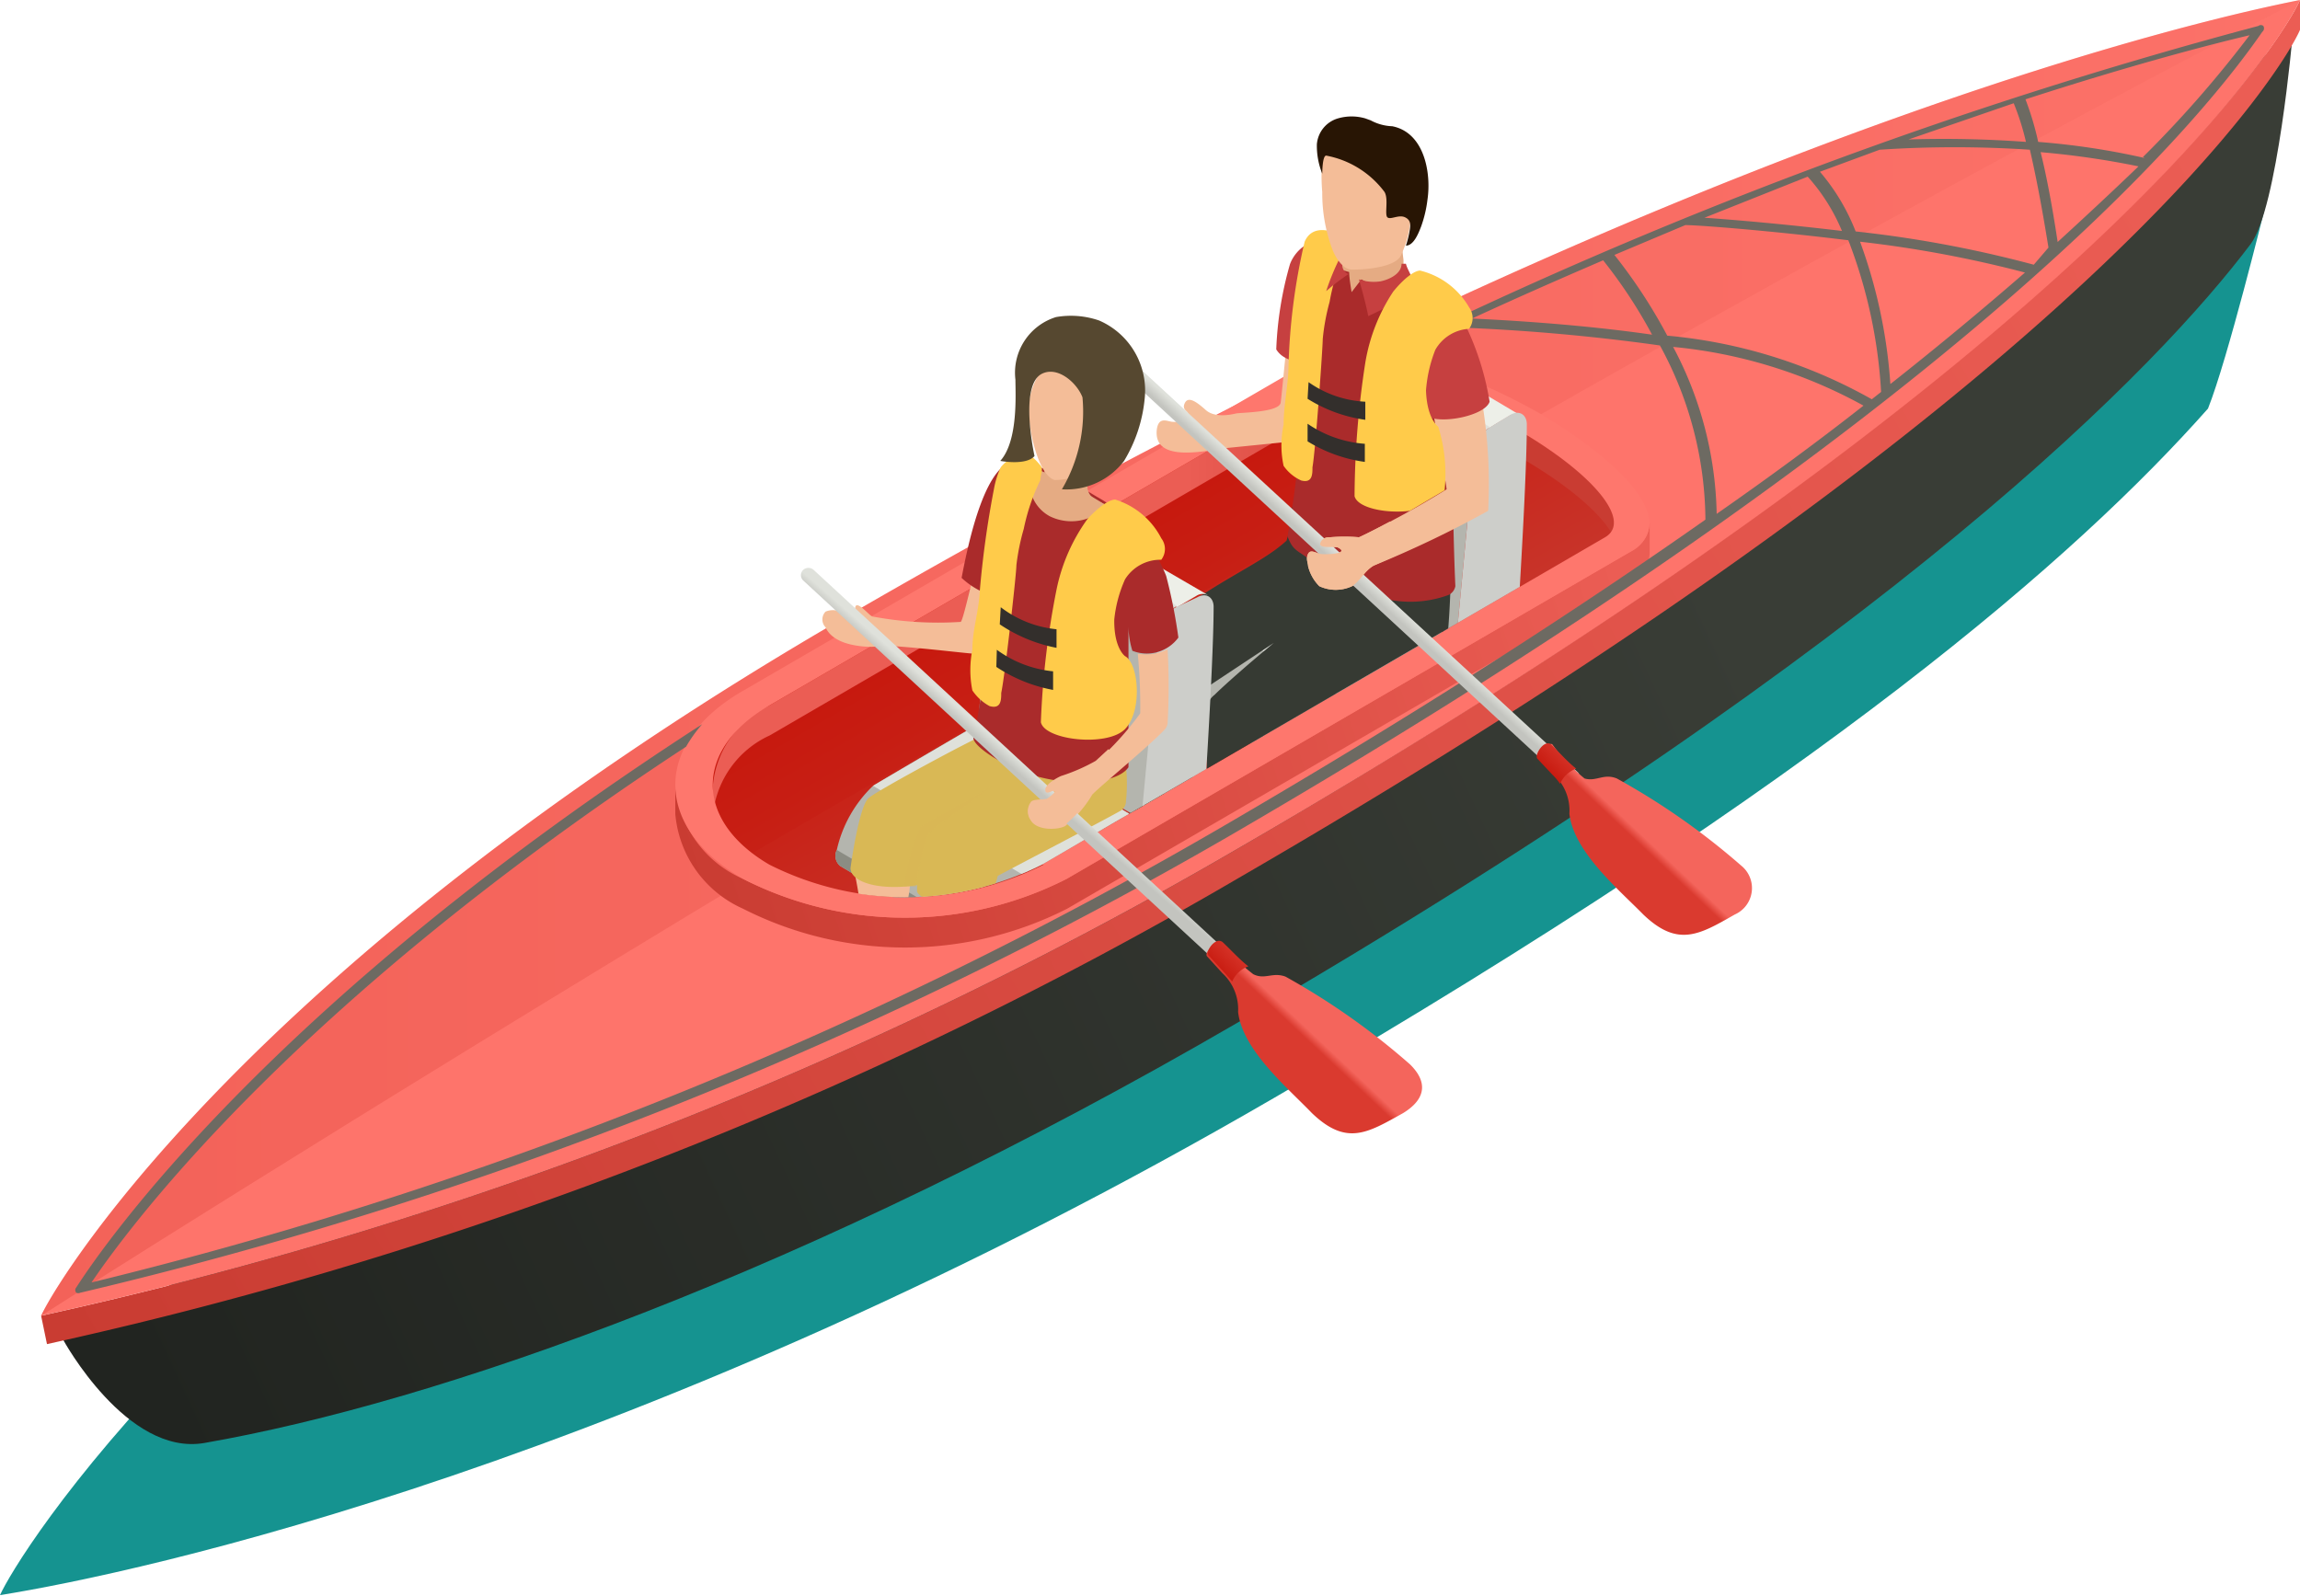 <svg xmlns="http://www.w3.org/2000/svg" xmlns:xlink="http://www.w3.org/1999/xlink" viewBox="0 0 47 32.61">
  <defs>
    <style>
      .cls-1 {
        fill: none;
      }

      .cls-2 {
        isolation: isolate;
      }

      .cls-3 {
        fill: #159390;
      }

      .cls-4 {
        fill: url(#linear-gradient);
      }

      .cls-5 {
        fill: url(#linear-gradient-2);
      }

      .cls-6 {
        fill: #fe746b;
      }

      .cls-7 {
        opacity: 0.2;
      }

      .cls-10, .cls-33, .cls-7 {
        mix-blend-mode: multiply;
      }

      .cls-8 {
        fill: url(#linear-gradient-3);
      }

      .cls-9 {
        fill: url(#linear-gradient-4);
      }

      .cls-10 {
        fill: #c71a0f;
        opacity: 0.3;
      }

      .cls-11 {
        fill: url(#linear-gradient-5);
      }

      .cls-12 {
        fill: url(#linear-gradient-6);
      }

      .cls-13 {
        fill: #fe776d;
      }

      .cls-14 {
        fill: #6d6a62;
      }

      .cls-15 {
        clip-path: url(#clip-path);
      }

      .cls-16 {
        fill: #b4b5ae;
      }

      .cls-17 {
        fill: #dfe1db;
      }

      .cls-18 {
        fill: #393d36;
      }

      .cls-19 {
        fill: #8b8c83;
      }

      .cls-20 {
        fill: #edefe8;
      }

      .cls-21 {
        fill: #cdceca;
      }

      .cls-22 {
        fill: #e0b55f;
      }

      .cls-23 {
        fill: #60430f;
      }

      .cls-24 {
        fill: #f4bd98;
      }

      .cls-25 {
        fill: #c64040;
      }

      .cls-26 {
        fill: #363a33;
      }

      .cls-27 {
        fill: #aa2b2b;
      }

      .cls-28 {
        fill: #ffcb4a;
      }

      .cls-29 {
        fill: #e5ab83;
      }

      .cls-30 {
        fill: #281504;
      }

      .cls-31 {
        fill: #332f2c;
      }

      .cls-32, .cls-33 {
        fill: #d9b855;
      }

      .cls-33 {
        opacity: 0.4;
      }

      .cls-34 {
        fill: url(#linear-gradient-7);
      }

      .cls-35 {
        fill: url(#linear-gradient-8);
      }

      .cls-36 {
        fill: url(#linear-gradient-9);
      }

      .cls-37 {
        fill: url(#linear-gradient-10);
      }

      .cls-38 {
        fill: url(#linear-gradient-11);
      }

      .cls-39 {
        fill: url(#linear-gradient-12);
      }

      .cls-40 {
        fill: #564830;
      }
    </style>
    <linearGradient id="linear-gradient" x1="810.85" y1="455.51" x2="843.71" y2="440.31" gradientTransform="translate(168.6)" gradientUnits="userSpaceOnUse">
      <stop offset="0" stop-color="#212420"/>
      <stop offset="1" stop-color="#393d36"/>
    </linearGradient>
    <linearGradient id="linear-gradient-2" x1="810.46" y1="457.16" x2="854.24" y2="432.46" gradientTransform="translate(168.6)" gradientUnits="userSpaceOnUse">
      <stop offset="0" stop-color="#c93c32"/>
      <stop offset="1" stop-color="#eb5d54"/>
    </linearGradient>
    <linearGradient id="linear-gradient-3" x1="809.52" y1="442.23" x2="855.68" y2="442.23" gradientTransform="translate(168.6)" gradientUnits="userSpaceOnUse">
      <stop offset="0" stop-color="#c71a0f"/>
      <stop offset="1" stop-color="#f4655c"/>
    </linearGradient>
    <linearGradient id="linear-gradient-4" x1="831.05" y1="439.98" x2="834.44" y2="445.85" gradientTransform="translate(168.6)" gradientUnits="userSpaceOnUse">
      <stop offset="0" stop-color="#c71a0f"/>
      <stop offset="1" stop-color="#c93c32"/>
    </linearGradient>
    <linearGradient id="linear-gradient-5" x1="837.85" y1="440.92" x2="832.96" y2="440.92" xlink:href="#linear-gradient-2"/>
    <linearGradient id="linear-gradient-6" x1="822.88" y1="447.29" x2="842.05" y2="441.21" xlink:href="#linear-gradient-2"/>
    <clipPath id="clip-path" transform="translate(-977.28 -428.79)">
      <path id="SVGID" class="cls-1" d="M998.57,446.46a6.23,6.23,0,0,1-5.61,0c-1.41-.82-1.54-2.1-.39-3a1.22,1.22,0,0,0,.46-.74l.27-1.56c.26-1.49-1-9.11.23-9.93,3.45-2.23,14.48-5,17.55-2.31,1.38,1.19-.43,10.52-1,10.85l-9.29,5.4-.73.42-1.18.69-.31.18Z"/>
    </clipPath>
    <linearGradient id="linear-gradient-7" x1="1004.89" y1="440.71" x2="1005.09" y2="440.49" gradientUnits="userSpaceOnUse">
      <stop offset="0.29" stop-color="#c3c4bf"/>
      <stop offset="1" stop-color="#dfe1db"/>
    </linearGradient>
    <linearGradient id="linear-gradient-8" x1="1010.12" y1="446.47" x2="1011.4" y2="445.11" gradientUnits="userSpaceOnUse">
      <stop offset="0.41" stop-color="#da3a2f"/>
      <stop offset="0.5" stop-color="#f4655c"/>
    </linearGradient>
    <linearGradient id="linear-gradient-9" x1="1008.89" y1="444.56" x2="1009.27" y2="444.16" gradientUnits="userSpaceOnUse">
      <stop offset="0" stop-color="#c71a0f"/>
      <stop offset="1" stop-color="#d63429"/>
    </linearGradient>
    <linearGradient id="linear-gradient-10" x1="998.14" y1="444.76" x2="998.34" y2="444.53" xlink:href="#linear-gradient-7"/>
    <linearGradient id="linear-gradient-11" x1="1003.37" y1="450.51" x2="1004.65" y2="449.15" xlink:href="#linear-gradient-8"/>
    <linearGradient id="linear-gradient-12" x1="1002.14" y1="448.6" x2="1002.51" y2="448.2" xlink:href="#linear-gradient-9"/>
  </defs>
  <g class="cls-2">
    <g id="레이어_1" data-name="레이어 1">
      <g>
        <path class="cls-3" d="M1022.4,437.14c.4-1,1.16-4.09,1.16-4.09-3.91.91-13.92,4.49-28.87,13.18-12.93,7.52-17.07,14.4-17.41,15.16,2.82-.45,13.12-2.66,26.05-10.17C1014.59,444.68,1019.75,440.13,1022.4,437.14Z" transform="translate(-977.28 -428.79)"/>
        <g id="_5" data-name="5">
          <path class="cls-4" d="M978.57,456.17s1.3,2.39,2.89,2.11c4.76-.83,12.28-3.46,21.11-8.59,13.52-7.86,18.85-13.46,20.7-15.91.55-.72.86-4.28.86-4.28C1023.86,430.14,979.73,456,978.57,456.17Z" transform="translate(-977.28 -428.79)"/>
          <path class="cls-5" d="M1024.28,428.79v.61c-.27.65-4,7.09-21.7,17.34a83.84,83.84,0,0,1-24.34,9.52l-.12-.58a84.7,84.7,0,0,0,24.46-9.55c17.65-10.26,21.43-16.7,21.7-17.34Z" transform="translate(-977.28 -428.79)"/>
          <path class="cls-6" d="M1024.28,428.79c-.27.64-4,7.08-21.7,17.34a84.7,84.7,0,0,1-24.46,9.55c.32-.71,4.21-7.18,16.35-14.23C1012.12,431.19,1023.23,429,1024.28,428.79Z" transform="translate(-977.28 -428.79)"/>
          <g class="cls-7">
            <path class="cls-8" d="M1024.28,428.79c-21.64,11.23-46.16,26.89-46.16,26.89.32-.71,4.21-7.18,16.35-14.23C1012.12,431.19,1023.23,429,1024.28,428.79Z" transform="translate(-977.28 -428.79)"/>
          </g>
          <path class="cls-9" d="M1008.53,437.52c-1.6-.92-3.67-1.59-4.68-1L992.72,443c-1.76,1-1.76,2.69,0,3.71a7.07,7.07,0,0,0,6.41,0l11.12-6.46C1011.29,439.65,1010.13,438.45,1008.53,437.52Z" transform="translate(-977.28 -428.79)"/>
          <path class="cls-10" d="M992.32,446.42l15.75-9.15c-1.52-.78-3.31-1.28-4.22-.75L992.72,443C991.11,443.92,991,445.4,992.32,446.42Z" transform="translate(-977.28 -428.79)"/>
          <g>
            <path class="cls-11" d="M1008.27,437.56c-1.57-.91-3.25-1.37-3.82-1L993,443.21a2,2,0,0,0-1.15,1.61v.61a2,2,0,0,1,1.16-1.61l11.5-6.69c.57-.33,2.25.13,3.82,1,1.24.71,2,1.46,2,1.91v-.61C1010.26,439,1009.51,438.27,1008.27,437.56Z" transform="translate(-977.28 -428.79)"/>
            <path class="cls-12" d="M1010.59,440.07l-11.51,6.68a7.29,7.29,0,0,1-6.62,0,2.3,2.3,0,0,1-1.38-1.93v.61a2.34,2.34,0,0,0,1.38,1.93,7.31,7.31,0,0,0,6.63,0l11.51-6.68a.68.68,0,0,0,.39-.59v-.61A.68.68,0,0,1,1010.59,440.07Z" transform="translate(-977.28 -428.79)"/>
            <path class="cls-13" d="M1008.78,437.26c1.66,1,2.86,2.2,1.81,2.81l-11.51,6.68a7.29,7.29,0,0,1-6.62,0c-1.84-1.06-1.84-2.78,0-3.84l11.5-6.68C1005,435.62,1007.13,436.31,1008.78,437.26Zm-10.21,9.2,11.51-6.69c.56-.33-.23-1.3-1.81-2.21s-3.25-1.37-3.82-1L993,443.21c-1.54.89-1.54,2.35,0,3.25a6.23,6.23,0,0,0,5.61,0Z" transform="translate(-977.28 -428.79)"/>
          </g>
          <path class="cls-14" d="M1023.53,429.32a.08.08,0,0,0-.1,0,97.7,97.7,0,0,0-18,6.75l.3,0,1.26-.59h0a40.72,40.72,0,0,1,4.21.37,7.51,7.51,0,0,1,.93,3.56l0,0c-2.66,1.87-5.88,3.95-9.81,6.24A86.72,86.72,0,0,1,979.15,455c.9-1.33,4.31-5.81,12.15-10.95a2.79,2.79,0,0,1,.33-.46c-8.69,5.61-12.14,10.5-12.79,11.51a.08.08,0,0,0,0,.11.09.09,0,0,0,.08,0h0a86.46,86.46,0,0,0,23.49-9.34c14.7-8.54,19.65-14.33,21.1-16.43A.09.09,0,0,0,1023.53,429.32Zm-5.1,1.58a5.18,5.18,0,0,1,.25.79,23.25,23.25,0,0,0-2.4-.05Zm-4.21,1.5a3.9,3.9,0,0,1,.7,1.11c-1.17-.14-2.23-.23-2.81-.27Zm-6.86,2.9c.93-.43,1.82-.82,2.68-1.19a10.09,10.09,0,0,1,1,1.52C1009.51,435.41,1008,435.33,1007.36,435.3Zm5,4a7.53,7.53,0,0,0-.89-3.42,10,10,0,0,1,3.89,1.2Q1014,438.15,1012.32,439.32Zm3.17-2.35a10.41,10.41,0,0,0-4.18-1.3,10.75,10.75,0,0,0-1.08-1.65l1.45-.61c.26,0,1.7.11,3.33.31a10.18,10.18,0,0,1,.67,3.1Zm.38-.3a10.5,10.5,0,0,0-.62-2.92,23.88,23.88,0,0,1,3.37.63C1017.82,435.09,1016.91,435.85,1015.87,436.67Zm2.93-2.45a23.92,23.92,0,0,0-3.64-.68,4.27,4.27,0,0,0-.73-1.22l1.22-.45h0a23.13,23.13,0,0,1,3.07,0c.11.47.24,1.13.38,2Zm.49-.45c-.12-.8-.24-1.41-.35-1.85a17.35,17.35,0,0,1,2,.29Q1020.21,432.93,1019.29,433.77Zm1.78-1.73a15.13,15.13,0,0,0-2.18-.33,6,6,0,0,0-.26-.87c2.1-.68,3.65-1.09,4.58-1.31A23.25,23.25,0,0,1,1021.07,432Z" transform="translate(-977.28 -428.79)"/>
          <g class="cls-15">
            <g class="cls-2">
              <g class="cls-2">
                <path class="cls-16" d="M1003.67,439.89l-2.15,1.27a2.66,2.66,0,0,0-.74,1.31c0,.16,0,.28.07.32l3.37,2c-.08,0-.12-.16-.07-.32a2.62,2.62,0,0,1,.74-1.31l2.15-1.27Z" transform="translate(-977.28 -428.79)"/>
                <path class="cls-17" d="M1003.67,439.89l-2.15,1.27,3.37,2,2.15-1.27Z" transform="translate(-977.28 -428.79)"/>
                <g>
                  <path class="cls-18" d="M1004.15,444.43c0,.16,0,.28.07.32Z" transform="translate(-977.28 -428.79)"/>
                  <path class="cls-19" d="M1000.78,442.47c0,.16,0,.28.07.32l3.37,2v-.3Z" transform="translate(-977.28 -428.79)"/>
                </g>
              </g>
              <path class="cls-20" d="M1005,435.29a.25.25,0,0,0-.25,0l-.41.25,3.37,2,.41-.25a.25.25,0,0,1,.25,0Z" transform="translate(-977.28 -428.79)"/>
              <polygon class="cls-16" points="29.76 13.06 26.39 11.11 26.75 7.3 30.12 9.26 29.76 13.06"/>
              <g class="cls-2">
                <path class="cls-17" d="M1007.4,438.05l-3.36-2a.71.71,0,0,1,.32-.53l3.37,2a.74.74,0,0,0-.33.53Z" transform="translate(-977.28 -428.79)"/>
              </g>
              <path class="cls-21" d="M1008.14,437.27c.19-.11.34,0,.34.19,0,1.3-.24,4.9-.26,5.09l-3.78,2.18c-.21.12-.37,0-.29-.3a2.62,2.62,0,0,1,.74-1.31l2.15-1.27.36-3.8a.74.74,0,0,1,.33-.53Z" transform="translate(-977.28 -428.79)"/>
            </g>
            <g>
              <g>
                <path class="cls-22" d="M1001.4,446.18a.39.39,0,0,0,0,.11c0,.09,0,.26-.12.32s-.34.14-.55.27a2.48,2.48,0,0,1-.56.29,1.67,1.67,0,0,1-.63,0c-.23-.05-.47-.2-.45-.4s0-.21.07-.22.72-.08,1-.17.58-.18.85-.29S1001.47,446,1001.4,446.18Z" transform="translate(-977.28 -428.79)"/>
                <path class="cls-23" d="M1001.25,446.43c.25-.16.17-.53.19-.83a1.6,1.6,0,0,1,.11-.47l-1-.26-.06.31a2.13,2.13,0,0,1-.26.73c-.15.23-1.33.41-1.08.83a.41.41,0,0,0,.12.11,1.1,1.1,0,0,0,1,.06c.25-.1.46-.29.72-.37A.92.92,0,0,0,1001.25,446.43Z" transform="translate(-977.28 -428.79)"/>
              </g>
              <g>
                <path class="cls-22" d="M1003.1,447v.1c0,.09,0,.27-.11.32s-.35.14-.56.27a2.13,2.13,0,0,1-.56.29,1.62,1.62,0,0,1-.62,0c-.24,0-.47-.2-.45-.4s0-.21.06-.22.73-.08,1-.17.57-.18.84-.29S1003.17,446.8,1003.1,447Z" transform="translate(-977.28 -428.79)"/>
                <path class="cls-23" d="M1003,447.29c.24-.17.16-.54.18-.83a1.79,1.79,0,0,1,.11-.47l-1-.27c0,.11,0,.21-.07.31a2,2,0,0,1-.25.73c-.15.23-1.34.42-1.08.84a.31.31,0,0,0,.12.1,1.09,1.09,0,0,0,1,.07,6,6,0,0,1,.71-.38A1.06,1.06,0,0,0,1003,447.29Z" transform="translate(-977.28 -428.79)"/>
              </g>
              <g>
                <g>
                  <path class="cls-24" d="M1001.54,437.32c-.06.09-.21.1-.31.09s-.27-.11-.31.15c-.09.74,1.11.41,1.49.38l1.09-.11c.14,0,.53,0,.64-.13a10.79,10.79,0,0,0,.55-2.78c0-.19,0-.7-.14-.85s-.18,0-.31,0c-.4.12-.46.38-.54.75s-.22,2-.25,2.2-.82.2-.91.22-.43.1-.62-.07-.36-.29-.43-.14.09.16.07.24Z" transform="translate(-977.28 -428.79)"/>
                  <path class="cls-25" d="M1004.46,434.08c-.11-.61-.67-.3-.82.11a7.27,7.27,0,0,0-.28,1.74c.19.32.75.3,1,.22A4.58,4.58,0,0,0,1004.46,434.08Z" transform="translate(-977.28 -428.79)"/>
                  <g>
                    <path class="cls-26" d="M1005.32,440.39a2.13,2.13,0,0,1-1.47-.87c-.06-.12-.11-.28-.17-.37a2.62,2.62,0,0,1-.11.69c-.59.54-1.58.85-2.91,2a.83.83,0,0,0-.3.6v3.14c0,.39,1,.56,1.2.08l.24-2.66a.08.08,0,0,1,0-.07l1.51-1c-.45.37-1,.85-1.21,1.06a.4.4,0,0,0-.16.32c0,.71,0,3.15,0,3.15,0,.36,1,.49,1.16.11l.31-2.13a.5.5,0,0,1,.26-.41c.79-.4,3.14-1.66,3.19-2.22s.06-1,.06-1.06A16,16,0,0,1,1005.32,440.39Z" transform="translate(-977.28 -428.79)"/>
                    <path class="cls-27" d="M1004.26,433.75a10.2,10.2,0,0,1,2.68,1.47c0,.14,0,3.82.08,5.55a.25.25,0,0,1-.14.18,2.26,2.26,0,0,1-2-.22c-.07,0-.87-.52-.9-.55-.21-.15-.29-.16-.39-.43C1004.21,436.33,1003.71,433.57,1004.26,433.75Z" transform="translate(-977.28 -428.79)"/>
                    <path class="cls-28" d="M1004.31,435.72c0,.18-.15,2.3-.21,2.62,0,.14,0,.33-.23.27a.87.87,0,0,1-.36-.3,2,2,0,0,1,0-.84c0-.39.09-.78.1-1.17a12.55,12.55,0,0,1,.33-2.57c.19-.44.74-.15.81-.07s0,.17,0,.3a4.52,4.52,0,0,0-.3,1A4.43,4.43,0,0,0,1004.31,435.72Z" transform="translate(-977.28 -428.79)"/>
                    <path class="cls-24" d="M1005.05,439.77a3.54,3.54,0,0,0-.59,0c-.05,0-.16,0-.2.12s.3.06.36.09c.26.13-.26.15-.36.13s-.2-.1-.25,0,0,.19,0,.25a.88.88,0,0,0,.23.41.79.79,0,0,0,.67,0c.17-.11.25-.31.44-.42a22.16,22.16,0,0,0,2.34-1.12,10.29,10.29,0,0,0-.24-2.82c-.05-.18-.18-.68-.36-.78s-.18,0-.3.1c-.34.23-.33.49-.31.87s.35,2,.36,2.19A18.13,18.13,0,0,1,1005.05,439.77Z" transform="translate(-977.28 -428.79)"/>
                    <g>
                      <path class="cls-29" d="M1005.94,433.29s-1.14,0-1.15.13a1.86,1.86,0,0,0,0,.34,2,2,0,0,1-.12.54l.18.05c0,.13.05.41.05.41l.2-.26s.48.27.62.22.21-.06.24-.18,0-.06,0-.1,0-.24,0-.34A3.64,3.64,0,0,1,1005.94,433.29Z" transform="translate(-977.28 -428.79)"/>
                      <path class="cls-25" d="M1005.05,434.5s.13.44.19.75c.57-.26.85-.46.91-.59s-.11-.34-.14-.48l-.09,0c0,.22-.28.33-.43.36A.94.94,0,0,1,1005.05,434.5Z" transform="translate(-977.28 -428.79)"/>
                      <path class="cls-25" d="M1004.71,434s0,.17,0,.2a.19.19,0,0,0,.13.19,4.32,4.32,0,0,0-.46.35,5,5,0,0,1,.29-.7C1004.68,433.9,1004.71,434,1004.71,434Z" transform="translate(-977.28 -428.79)"/>
                    </g>
                    <g>
                      <path class="cls-24" d="M1004.5,433.87c.07.19.23.44.42.43.35,0,.93-.07,1-.32a2,2,0,0,0,.11-1.41,1.44,1.44,0,0,0-.41-.6,1.72,1.72,0,0,0-.46-.25c-.46-.19-.84-.18-.86.29a4.29,4.29,0,0,0,0,.71A3.27,3.27,0,0,0,1004.5,433.87Z" transform="translate(-977.28 -428.79)"/>
                      <path class="cls-30" d="M1005.18,431.21a1,1,0,0,0-.56,0,.6.6,0,0,0-.43.53,1.53,1.53,0,0,0,.11.6s0-.37.08-.37a1.93,1.93,0,0,1,1.19.74c.09.14,0,.46.06.52s.23-.06.36,0,.11.17.1.25a2.15,2.15,0,0,1-.08.33c.16,0,.26-.26.31-.39a2.45,2.45,0,0,0,.13-.55c.08-.54-.06-1.37-.72-1.5a1,1,0,0,1-.44-.12Z" transform="translate(-977.28 -428.79)"/>
                    </g>
                  </g>
                  <path class="cls-25" d="M1007.72,437a5.69,5.69,0,0,0-.44-1.45c-.15-.31-.53-.54-.76-.14a3.89,3.89,0,0,0-.07,1.89C1006.73,437.46,1007.62,437.29,1007.72,437Z" transform="translate(-977.28 -428.79)"/>
                </g>
                <g>
                  <path class="cls-28" d="M1007.3,435.51a.37.37,0,0,0,0-.44,1.59,1.59,0,0,0-1-.75c-.12,0-.34.17-.55.43a3.73,3.73,0,0,0-.57,1.45,18.36,18.36,0,0,0-.22,2.73c.06.24.64.36,1.13.3l.71-.42a3.23,3.23,0,0,0-.13-1.3s-.23-.15-.25-.74a2.83,2.83,0,0,1,.19-.83A.85.85,0,0,1,1007.3,435.51Z" transform="translate(-977.28 -428.79)"/>
                  <path class="cls-31" d="M1004,437.81a3,3,0,0,0,1.17.42v-.37a2.36,2.36,0,0,1-1.17-.41Z" transform="translate(-977.28 -428.79)"/>
                  <path class="cls-31" d="M1004,436.94a3,3,0,0,0,1.18.43V437a2.19,2.19,0,0,1-1.16-.4Z" transform="translate(-977.28 -428.79)"/>
                </g>
              </g>
            </g>
            <g class="cls-2">
              <g class="cls-2">
                <path class="cls-16" d="M997.27,443.59c-.1.05-1.93,1.12-2.15,1.26a2.59,2.59,0,0,0-.74,1.31.27.27,0,0,0,.07.33l3.37,2a.27.27,0,0,1-.07-.33,2.59,2.59,0,0,1,.74-1.31c.22-.14,2-1.21,2.15-1.26Z" transform="translate(-977.28 -428.79)"/>
                <path class="cls-17" d="M997.27,443.59l-2.15,1.26,3.37,2,2.15-1.26Z" transform="translate(-977.28 -428.79)"/>
                <g>
                  <path class="cls-18" d="M997.75,448.12a.27.27,0,0,0,.07.33Z" transform="translate(-977.28 -428.79)"/>
                  <path class="cls-19" d="M994.38,446.16a.27.27,0,0,0,.07.33l3.37,2v-.3Z" transform="translate(-977.28 -428.79)"/>
                </g>
              </g>
              <path class="cls-20" d="M998.61,439a.24.24,0,0,0-.24,0l-.41.25,3.37,1.95.41-.24a.24.24,0,0,1,.24,0Z" transform="translate(-977.28 -428.79)"/>
              <polygon class="cls-16" points="23.35 16.76 19.98 14.8 20.35 11 23.72 12.96 23.35 16.76"/>
              <g class="cls-2">
                <path class="cls-17" d="M1001,441.74l-3.37-2a.74.74,0,0,1,.33-.52l3.37,1.95a.75.75,0,0,0-.33.53Z" transform="translate(-977.28 -428.79)"/>
              </g>
              <path class="cls-21" d="M1001.74,441c.19-.11.34,0,.34.19,0,1.29-.25,4.9-.26,5.09L998,448.43c-.22.12-.37,0-.29-.31a2.59,2.59,0,0,1,.74-1.31c.22-.14,2-1.21,2.15-1.26l.36-3.81a.75.75,0,0,1,.33-.53Z" transform="translate(-977.28 -428.79)"/>
            </g>
            <g>
              <g>
                <path class="cls-22" d="M995.54,450.18v.09c0,.08,0,.23-.1.28s-.3.12-.48.23a2.3,2.3,0,0,1-.49.26,1.45,1.45,0,0,1-.55,0c-.2,0-.4-.17-.39-.35s0-.18.06-.19.63-.07.87-.15.49-.15.73-.25S995.6,450,995.54,450.18Z" transform="translate(-977.28 -428.79)"/>
                <path class="cls-23" d="M995.42,450.39c.21-.14.14-.46.15-.72a1.45,1.45,0,0,1,.1-.41c.05-.25-.76-.46-.85-.23l-.06.27a1.63,1.63,0,0,1-.22.64c-.13.2-1.16.36-.94.72a.52.52,0,0,0,.11.1.94.94,0,0,0,.82.05c.22-.09.4-.26.63-.33A.67.67,0,0,0,995.42,450.39Z" transform="translate(-977.28 -428.79)"/>
              </g>
              <g>
                <path class="cls-22" d="M997.08,450.6a.81.81,0,0,0,0,.09c0,.07,0,.23,0,.29s-.27.18-.43.33a2,2,0,0,1-.42.35,1.42,1.42,0,0,1-.53.13c-.21,0-.43-.09-.46-.26s0-.19,0-.2.6-.2.82-.33.45-.25.67-.39S997.1,450.38,997.08,450.6Z" transform="translate(-977.28 -428.79)"/>
                <path class="cls-23" d="M997,450.84c.18-.19,0-.49,0-.74a1.55,1.55,0,0,1,0-.43c0-.28-.85-.28-.88,0v.27a1.87,1.87,0,0,1-.08.67c-.09.22-1.07.59-.77.91a.23.23,0,0,0,.12.06,1,1,0,0,0,.82-.11,4.6,4.6,0,0,1,.54-.45A1.28,1.28,0,0,0,997,450.84Z" transform="translate(-977.28 -428.79)"/>
              </g>
              <g>
                <path class="cls-24" d="M994.91,449.09c0,.23.57.3.64.07a10.87,10.87,0,0,1,.22-1.75,2.36,2.36,0,0,0,.11-.59v-.19l-1.14-.09v.07A8.78,8.78,0,0,1,994.91,449.09Z" transform="translate(-977.28 -428.79)"/>
                <path class="cls-24" d="M996.24,449.61c0,.25.69.23.69,0a5.75,5.75,0,0,1,.21-1.57,2.71,2.71,0,0,0,.16-.75.43.43,0,0,1,.2-.36,8.44,8.44,0,0,0-1.4-.27,3.41,3.41,0,0,0,.07.58A20,20,0,0,1,996.24,449.61Z" transform="translate(-977.28 -428.79)"/>
                <path class="cls-32" d="M1000.14,444.17a.81.81,0,0,0-.27-.16,4.37,4.37,0,0,1-.46-.18,2.91,2.91,0,0,0-1.08-.23,6.28,6.28,0,0,0-1,.24c-.16.05-2.1,1.09-2.3,1.26s-.37,1.43-.37,1.43c0,.29.59.47,1.36.35V447c0,.19,1.14.58,1.48.29l.17-.6c.64-.34,2.08-1.09,2.49-1.32a.23.23,0,0,0,.13-.21,3.45,3.45,0,0,0,0-.7C1000.28,444.29,1000.28,444.32,1000.14,444.17Z" transform="translate(-977.28 -428.79)"/>
                <path class="cls-24" d="M998.17,440.1c0-.15-.14-.21-.28-.25s-.43-.15-.54.08-.38,1.56-.44,1.57a7.27,7.27,0,0,1-1.8-.11c-.05,0-.31-.33-.35-.2s.12.2.11.22-.38-.11-.42-.12a.39.39,0,0,0-.3,0,.23.23,0,0,0,0,.32c.06.14.23.32.67.38a1.75,1.75,0,0,0,.51,0l.14,0c.89.06,1.74.18,1.79.16a2.44,2.44,0,0,0,.69-1A2.48,2.48,0,0,0,998.17,440.1Z" transform="translate(-977.28 -428.79)"/>
                <g>
                  <path class="cls-27" d="M1001.11,440.56a3.2,3.2,0,0,0-1.42-1.62,11.26,11.26,0,0,0-1-.54,2.9,2.9,0,0,0-.57-.18c-.69-.13-1.06,1.7-1.19,2.38a1.59,1.59,0,0,0,.65.37s-.2,2-.41,2.9c0,.14.4.45,1,.69.86.33,1.93.27,2.17-.09,0,0,0-2.88,0-2.88a1.75,1.75,0,0,0,.08.5.8.8,0,0,0,.94-.27A10.67,10.67,0,0,0,1001.11,440.56Z" transform="translate(-977.28 -428.79)"/>
                  <path class="cls-29" d="M999.9,439.13a9.31,9.31,0,0,0-1.52-.79.79.79,0,0,0,.35,1A1,1,0,0,0,999.9,439.13Z" transform="translate(-977.28 -428.79)"/>
                  <path class="cls-28" d="M998.05,440.34c0,.19-.24,2.3-.31,2.61,0,.14,0,.34-.24.27a1,1,0,0,1-.35-.32,2.11,2.11,0,0,1,0-.83c0-.4.13-.78.15-1.18a19.77,19.77,0,0,1,.29-2.1,1.81,1.81,0,0,1,.14-.45.69.69,0,0,1,.51-.26c.12,0,.23.14.3.22s0,.18,0,.3a4.22,4.22,0,0,0-.34,1A4.57,4.57,0,0,0,998.05,440.34Z" transform="translate(-977.28 -428.79)"/>
                  <path class="cls-29" d="M998.61,437.8c.08,0,.68.21.89.3,0,.06,0,.51,0,.61,0,.28.24.31.39.41l-.2.16c-.17,0-.31.06-.48,0a.6.6,0,0,1-.21-.08c-.3-.15-.41-.18-.41-.48A3.3,3.3,0,0,0,998.61,437.8Z" transform="translate(-977.28 -428.79)"/>
                  <path class="cls-24" d="M1000,437.47a1.43,1.43,0,0,1,0,.29.8.8,0,0,1-.32.56,1.48,1.48,0,0,1-.85.28c-.33-.1-.53-1-.53-1.45a1.41,1.41,0,0,1,.25-.77c.19-.29.6-.24.94,0A1.3,1.3,0,0,1,1000,437.47Z" transform="translate(-977.28 -428.79)"/>
                </g>
                <g>
                  <path class="cls-28" d="M1000.07,439c-.13,0-.35.16-.57.4a3.73,3.73,0,0,0-.63,1.44,17.05,17.05,0,0,0-.32,2.71c.08.37,1.36.51,1.72.14s.28-1.34,0-1.49c0,0-.23-.16-.22-.75a2.65,2.65,0,0,1,.22-.82.85.85,0,0,1,.74-.4.36.36,0,0,0,0-.44A1.59,1.59,0,0,0,1000.07,439Z" transform="translate(-977.28 -428.79)"/>
                  <path class="cls-31" d="M997.64,442.42a3.12,3.12,0,0,0,1.16.47l0-.38a2.33,2.33,0,0,1-1.15-.44Z" transform="translate(-977.28 -428.79)"/>
                  <path class="cls-31" d="M997.71,441.55a3.14,3.14,0,0,0,1.16.48v-.38a2.22,2.22,0,0,1-1.14-.45Z" transform="translate(-977.28 -428.79)"/>
                </g>
              </g>
              <path class="cls-33" d="M996.09,445.69a4.71,4.71,0,0,0-.34,1.22l.25,0V447s0-.11,0-.16a7,7,0,0,1,.24-1c.3-.3,1-.69,1.32-1C997.59,444.86,996.31,445.54,996.09,445.69Z" transform="translate(-977.28 -428.79)"/>
              <path class="cls-24" d="M1000.53,442.15a11.26,11.26,0,0,1,.05,1.22,6.15,6.15,0,0,1-.91,1,3.73,3.73,0,0,1-.71.31c-.11.05-.33.18-.32.29s.15,0,.19,0l0,0c.07,0-.1.14-.15.17s-.31,0-.34.08a.28.28,0,0,0,0,.33c.13.23.58.2.71.12a2.41,2.41,0,0,0,.55-.64c.16-.17,1.17-1,1.47-1.32a.23.23,0,0,0,.07-.14,13.68,13.68,0,0,0,0-1.51A1,1,0,0,1,1000.53,442.15Z" transform="translate(-977.28 -428.79)"/>
            </g>
          </g>
          <g>
            <g>
              <path class="cls-34" d="M1009.53,444.58l-8.87-8.18a.16.16,0,0,0-.22,0,.15.15,0,0,0,0,.21l8.87,8.19a.21.21,0,0,0,.1,0,.18.18,0,0,0,.12-.05A.17.17,0,0,0,1009.53,444.58Z" transform="translate(-977.28 -428.79)"/>
              <path class="cls-35" d="M1009,444c-.11-.05-.36.22-.28.29l.31.33a1,1,0,0,1,.32.8c.09.78,1,1.54,1.51,2.06.71.68,1.15.41,1.87,0a.59.59,0,0,0,.13-1,14.49,14.49,0,0,0-2.54-1.78c-.27-.11-.42.07-.66,0A3.67,3.67,0,0,1,1009,444Z" transform="translate(-977.28 -428.79)"/>
              <path class="cls-36" d="M1008.7,444.3l.31.33a1.09,1.09,0,0,1,.15.18.56.56,0,0,1,.33-.31c-.18-.14-.37-.36-.51-.49S1008.62,444.23,1008.7,444.3Z" transform="translate(-977.28 -428.79)"/>
            </g>
            <path class="cls-24" d="M1005.68,439.45c-.3.16-.56.3-.63.32a3.54,3.54,0,0,0-.59,0c-.05,0-.16,0-.2.12s.3.06.36.09c.26.13-.26.15-.36.13s-.2-.1-.25,0,0,.19,0,.25a.88.88,0,0,0,.23.41.79.79,0,0,0,.67,0c.17-.11.25-.31.44-.42l.69-.31C1005.93,439.82,1005.8,439.63,1005.68,439.45Z" transform="translate(-977.28 -428.79)"/>
          </g>
          <g>
            <g>
              <path class="cls-37" d="M1002.78,448.63l-8.87-8.19a.16.16,0,0,0-.22,0,.15.15,0,0,0,0,.21l8.87,8.19a.14.14,0,0,0,.1,0,.16.16,0,0,0,.11-.05A.14.14,0,0,0,1002.78,448.63Z" transform="translate(-977.28 -428.79)"/>
              <path class="cls-38" d="M1002.22,448.05c-.1-.05-.35.22-.27.29l.31.34a1,1,0,0,1,.32.79c.09.78,1,1.54,1.51,2.07.71.68,1.14.4,1.86,0,.46-.28.52-.63.14-1a14.51,14.51,0,0,0-2.54-1.79c-.27-.1-.42.07-.66-.05A4.11,4.11,0,0,1,1002.22,448.05Z" transform="translate(-977.28 -428.79)"/>
              <path class="cls-39" d="M1002,448.34l.31.34.15.17a.56.56,0,0,1,.33-.31c-.18-.14-.37-.35-.52-.49S1001.87,448.27,1002,448.34Z" transform="translate(-977.28 -428.79)"/>
            </g>
            <path class="cls-24" d="M999.93,444.1l-.26.24a3.73,3.73,0,0,1-.71.31c-.11.05-.33.18-.32.29s.15,0,.19,0l0,0c.07,0-.1.14-.15.17s-.31,0-.34.08a.28.28,0,0,0,0,.33c.13.23.58.2.71.12a2.41,2.41,0,0,0,.55-.64l.61-.54Z" transform="translate(-977.28 -428.79)"/>
          </g>
          <path class="cls-40" d="M999.74,435.34a1.77,1.77,0,0,0-.88-.07,1.19,1.19,0,0,0-.83,1.28c0,.29.06,1.25-.31,1.66,0,0,.53.1.7-.1,0,0-.33-1.48.17-1.69.32-.14.7.2.81.49a3.12,3.12,0,0,1-.42,1.88,1.48,1.48,0,0,0,1.27-.58,3,3,0,0,0,.42-1.26A1.56,1.56,0,0,0,999.74,435.34Z" transform="translate(-977.28 -428.79)"/>
        </g>
      </g>
    </g>
  </g>
</svg>
